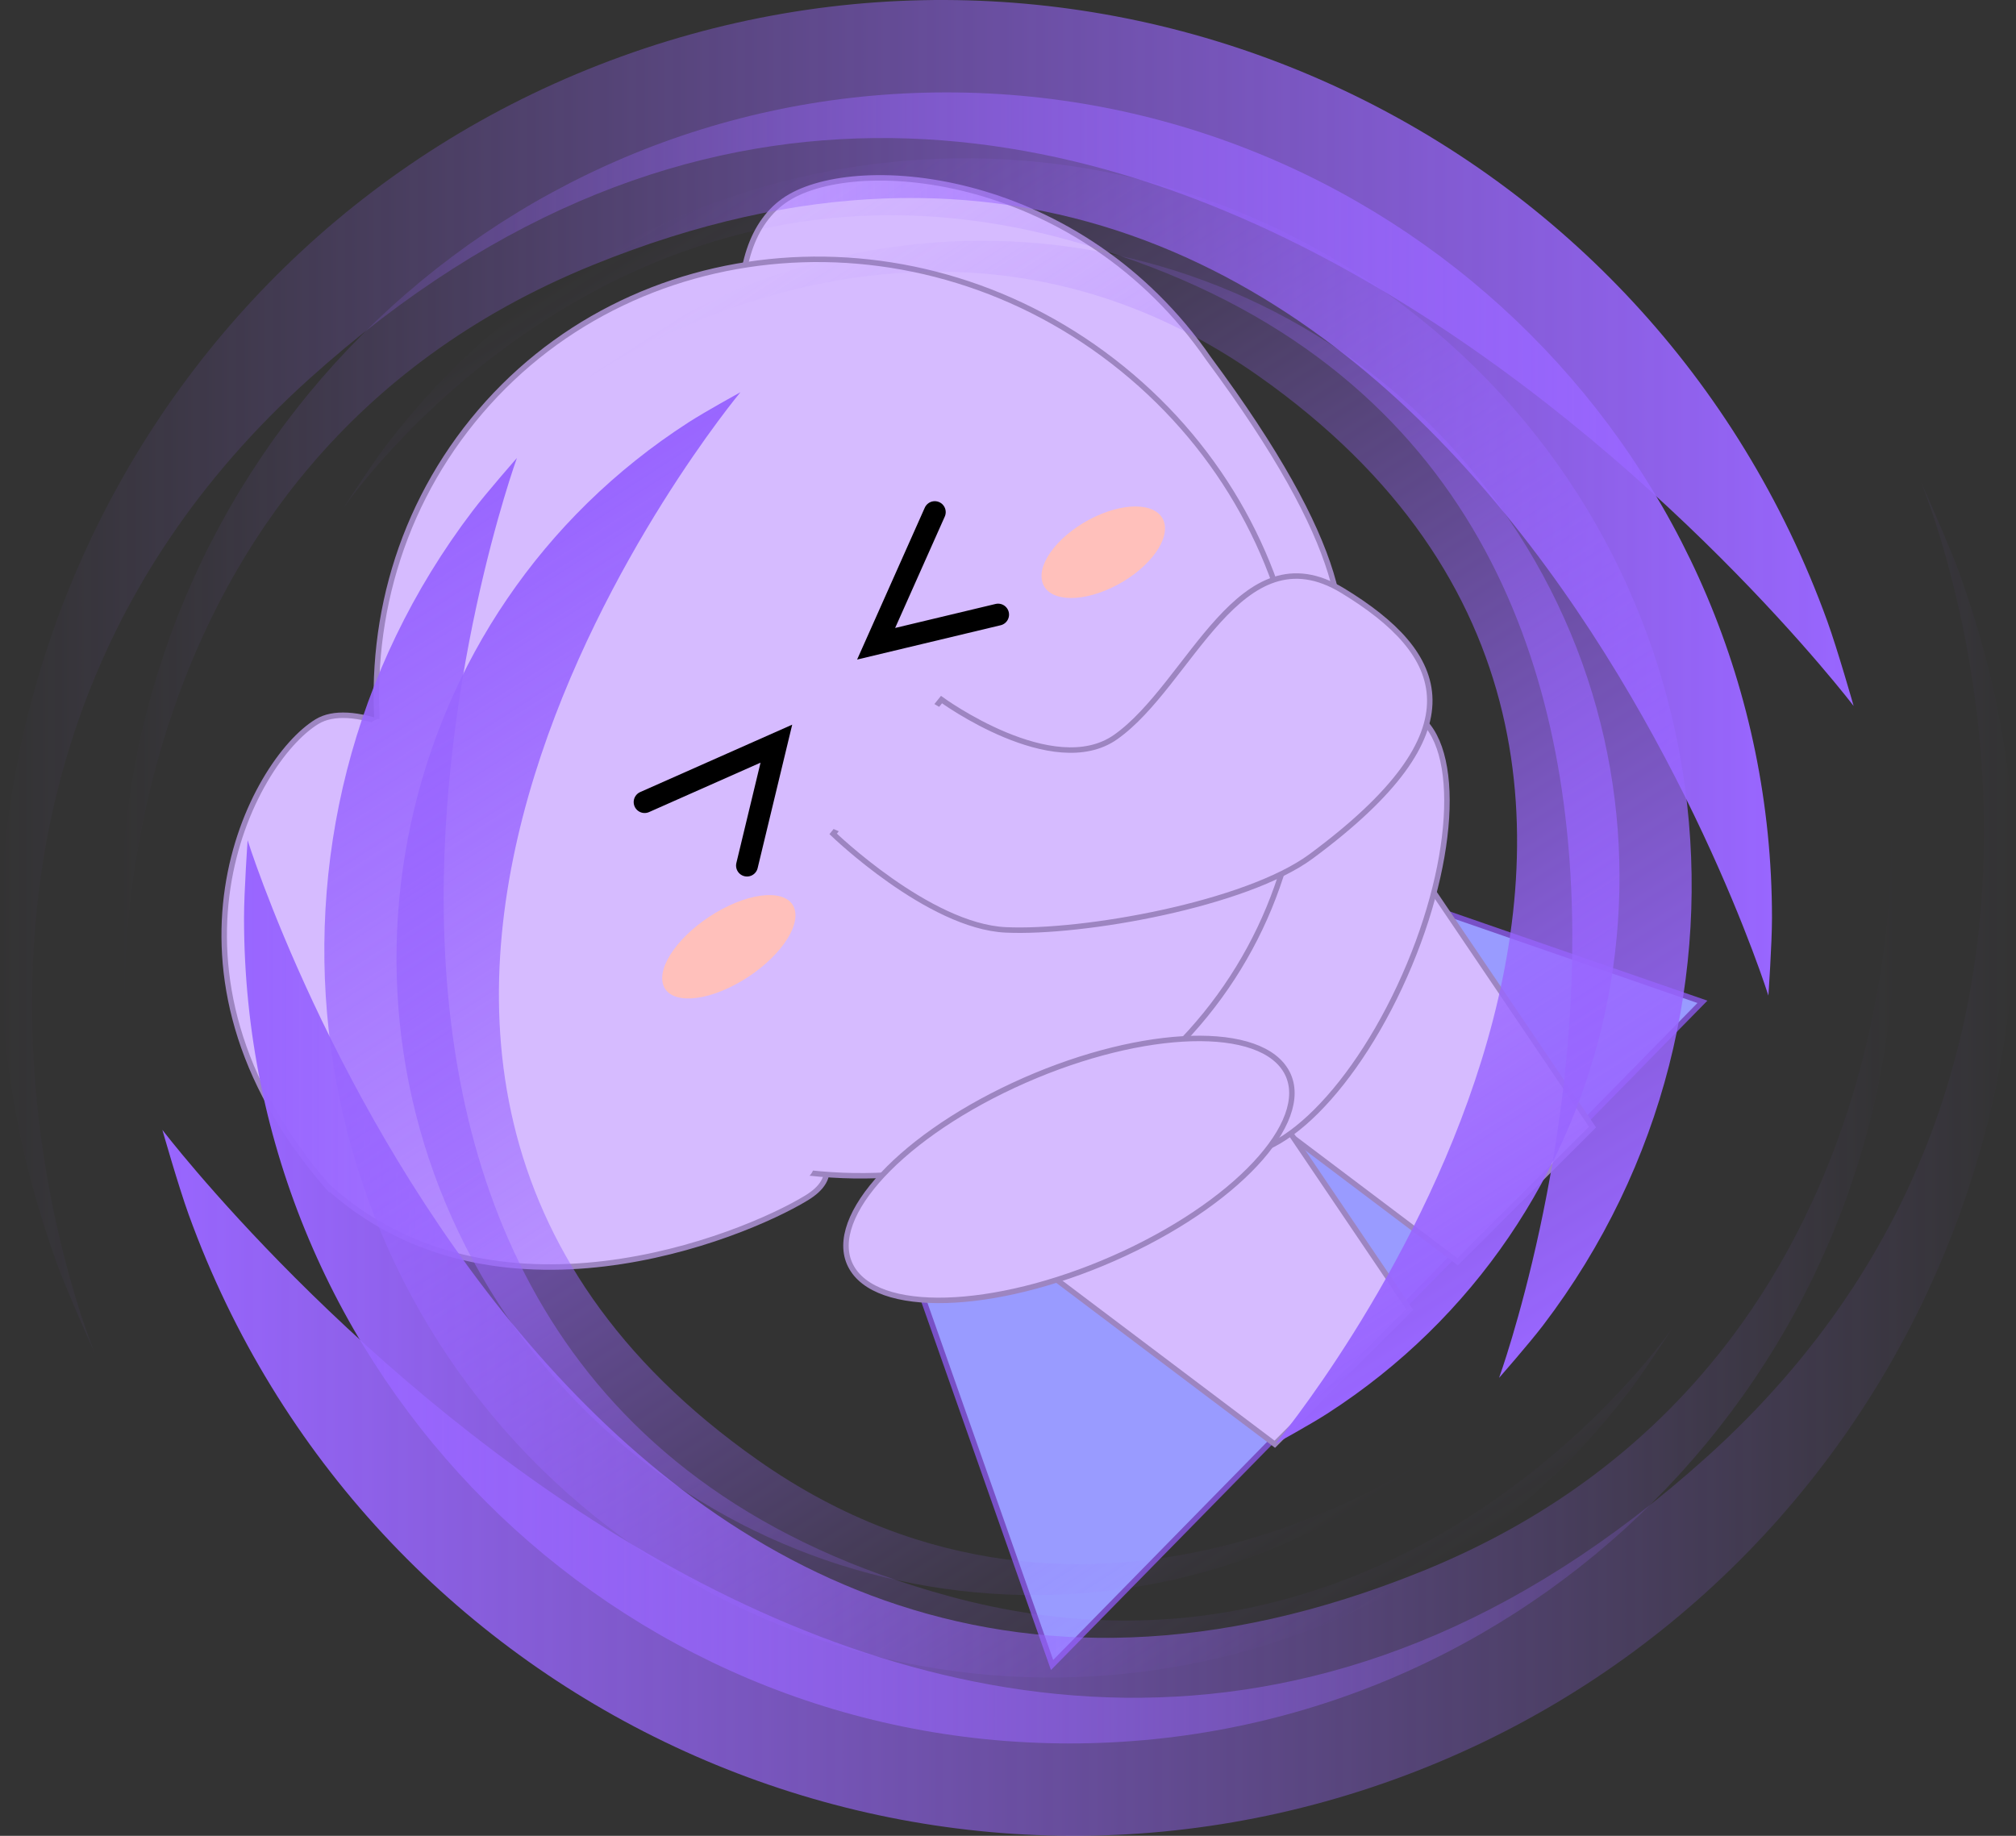 <svg xmlns="http://www.w3.org/2000/svg" xmlns:xlink="http://www.w3.org/1999/xlink" version="1.1" width="368.482" height="335.582" viewBox="0,0,368.482,335.582"><rect x="0" y="0" width="368.482" height="335.582" fill="#333333" stroke="none"/><defs><linearGradient x1="77.838" y1="211.96" x2="379.64" y2="211.96" gradientUnits="userSpaceOnUse" id="color-1"><stop offset="0" stop-color="#9966ff" stop-opacity="0"/><stop offset="1" stop-color="#9966ff"/></linearGradient><linearGradient x1="100.36" y1="347.04" x2="402.162" y2="347.04" gradientUnits="userSpaceOnUse" id="color-2"><stop offset="0" stop-color="#9966ff"/><stop offset="1" stop-color="#9966ff" stop-opacity="0"/></linearGradient><linearGradient x1="85.436" y1="323.588" x2="424.241" y2="323.588" gradientUnits="userSpaceOnUse" id="color-3"><stop offset="0" stop-color="#9966ff"/><stop offset="1" stop-color="#9966ff" stop-opacity="0"/></linearGradient><linearGradient x1="55.759" y1="235.412" x2="394.564" y2="235.412" gradientUnits="userSpaceOnUse" id="color-4"><stop offset="0" stop-color="#9966ff" stop-opacity="0"/><stop offset="1" stop-color="#9966ff"/></linearGradient><linearGradient x1="216.01" y1="146.059" x2="342.203" y2="341.848" gradientUnits="userSpaceOnUse" id="color-5"><stop offset="0" stop-color="#9966ff" stop-opacity="0"/><stop offset="1" stop-color="#9966ff"/></linearGradient><linearGradient x1="137.797" y1="217.152" x2="263.99" y2="412.941" gradientUnits="userSpaceOnUse" id="color-6"><stop offset="0" stop-color="#9966ff"/><stop offset="1" stop-color="#9966ff" stop-opacity="0"/></linearGradient><linearGradient x1="146.771" y1="197.664" x2="288.436" y2="417.458" gradientUnits="userSpaceOnUse" id="color-7"><stop offset="0" stop-color="#9966ff"/><stop offset="1" stop-color="#9966ff" stop-opacity="0"/></linearGradient><linearGradient x1="191.564" y1="141.542" x2="333.229" y2="361.336" gradientUnits="userSpaceOnUse" id="color-8"><stop offset="0" stop-color="#9966ff" stop-opacity="0"/><stop offset="1" stop-color="#9966ff"/></linearGradient></defs><g><g data-paper-data="{&quot;isPaintingLayer&quot;:true}" fill-rule="nonzero" stroke-linejoin="miter" stroke-miterlimit="10" stroke-dasharray="" stroke-dashoffset="0" style="mix-blend-mode: normal"><g><path d="M 192.298 304.355 L 160.216 213.243 L 219.578 151.421 L 311.168 183.13 Z " data-paper-data="{&quot;index&quot;:null}" fill="#999bff" stroke="#7850c7" stroke-width="1" stroke-linecap="butt"/><g data-paper-data="{&quot;index&quot;:null}" stroke-linecap="butt"><path d="M 258.094 157.245 L 291.077 206.027 L 266.417 230.643 L 219.792 195.479 Z " data-paper-data="{&quot;origPos&quot;:null}" fill="#d6bbff" stroke="#9d85c1" stroke-width="1"/><g data-paper-data="{&quot;origPos&quot;:null}"><path d="M 245.846 171.416 C 245.07 170.638 244.402 168.595 244.402 168.595 C 244.402 168.595 248.101 164.527 250.682 161.95 C 253.488 159.149 257.748 154.774 257.748 154.774 C 257.748 154.774 259.814 156.119 260.491 156.798 C 263.673 159.985 262.974 165.841 258.93 169.878 C 254.886 173.915 249.028 174.604 245.846 171.416 Z " data-paper-data="{&quot;origPos&quot;:null}" stroke-width="1" fill="#f7ffb5" stroke="none"/><path d="M 232.122 185.116 C 231.346 184.338 230.678 182.295 230.678 182.295 C 230.678 182.295 234.376 178.227 236.958 175.65 C 239.764 172.849 244.024 168.474 244.024 168.474 C 244.024 168.474 246.09 169.819 246.767 170.497 C 249.949 173.685 249.25 179.541 245.206 183.578 C 241.162 187.615 235.304 188.303 232.123 185.116 Z " data-paper-data="{&quot;origPos&quot;:null}" stroke-width="1" fill="#f7ffb5" stroke="none"/><path d="M 231.649 197.111 C 227.606 201.147 221.748 201.836 218.566 198.648 C 217.789 197.87 217.122 195.827 217.122 195.827 C 217.122 195.827 220.82 191.759 223.401 189.182 C 226.208 186.381 230.468 182.006 230.468 182.006 C 230.468 182.006 232.533 183.351 233.21 184.03 C 236.392 187.217 235.693 193.074 231.649 197.111 Z " data-paper-data="{&quot;origPos&quot;:null}" stroke-width="1" fill="#f7ffb5" stroke="none"/></g></g><g data-paper-data="{&quot;index&quot;:null}" stroke-linecap="butt"><path d="M 224.679 190.6 L 257.662 239.382 L 233.002 263.999 L 186.377 228.835 Z " data-paper-data="{&quot;origPos&quot;:null}" fill="#d6bbff" stroke="#9d85c1" stroke-width="1"/><g data-paper-data="{&quot;origPos&quot;:null}"><path d="M 212.431 204.772 C 211.655 203.994 210.987 201.951 210.987 201.951 C 210.987 201.951 214.685 197.883 217.267 195.306 C 220.073 192.505 224.333 188.13 224.333 188.13 C 224.333 188.13 226.399 189.475 227.076 190.153 C 230.258 193.341 229.559 199.197 225.515 203.234 C 221.471 207.271 215.613 207.959 212.431 204.772 Z " data-paper-data="{&quot;origPos&quot;:null}" stroke-width="1" fill="#f7ffb5" stroke="none"/><path d="M 198.707 218.471 C 197.931 217.694 197.263 215.651 197.263 215.651 C 197.263 215.651 200.962 211.582 203.543 209.006 C 206.349 206.204 210.609 201.83 210.609 201.83 C 210.609 201.83 212.675 203.175 213.352 203.853 C 216.534 207.04 215.835 212.897 211.791 216.934 C 207.747 220.97 201.889 221.659 198.708 218.471 Z " data-paper-data="{&quot;origPos&quot;:null}" stroke-width="1" fill="#f7ffb5" stroke="none"/><path d="M 198.234 230.466 C 194.19 234.503 188.333 235.191 185.151 232.004 C 184.375 231.226 183.707 229.183 183.707 229.183 C 183.707 229.183 187.405 225.115 189.986 222.538 C 192.793 219.737 197.053 215.362 197.053 215.362 C 197.053 215.362 199.118 216.707 199.795 217.386 C 202.977 220.573 202.278 226.429 198.234 230.466 Z " data-paper-data="{&quot;origPos&quot;:null}" stroke-width="1" fill="#f7ffb5" stroke="none"/></g></g><path d="M 222.048 209.631 C 213.576 204.009 214.963 181.801 225.146 160.027 C 235.329 138.254 250.452 125.16 258.924 130.782 C 267.396 136.404 266.009 158.612 255.826 180.386 C 245.643 202.159 230.521 215.253 222.048 209.631 Z " data-paper-data="{&quot;origRot&quot;:0,&quot;index&quot;:null}" fill="#d6bbff" stroke="#9d85c1" stroke-width="1" stroke-linecap="butt"/><g><g stroke-linecap="butt"><g data-paper-data="{&quot;index&quot;:null}"><path d="M 220.979 65.654 C 271.103 133.249 229.377 132.411 216.382 140.693 C 203.386 148.975 164.907 121.224 149.052 96.347 C 133.197 71.47 130.88 44.589 143.875 36.306 C 156.871 28.024 197.332 31.408 220.979 65.654 Z " data-paper-data="{&quot;origRot&quot;:0,&quot;origPos&quot;:null,&quot;index&quot;:null}" fill="#d6bbff" stroke="#9d85c1" stroke-width="1"/><path d="M 59.727 216.737 C 25.776 177.453 45.985 139.197 57.939 131.91 C 69.893 124.623 107.778 152.943 124.027 177.443 C 140.276 201.943 159.37 211.685 147.415 218.972 C 135.461 226.259 90.165 244.49 59.727 216.736 Z " data-paper-data="{&quot;origRot&quot;:0,&quot;origPos&quot;:null}" fill="#d6bbff" stroke="#9d85c1" stroke-width="1"/><path d="M 101.656 194.932 C 64.686 164.936 57.88 112.07 86.454 76.853 C 115.028 41.637 168.162 37.404 205.131 67.4 C 242.1 97.396 248.906 150.262 220.333 185.478 C 191.758 220.695 138.625 224.928 101.656 194.932 Z " data-paper-data="{&quot;origPos&quot;:null,&quot;origRot&quot;:0}" fill="#d6bbff" stroke="#9d85c1" stroke-width="1"/><path d="M 190.473 106.225 C 189.634 102.641 193.958 97.373 200.133 94.458 C 206.308 91.544 211.994 92.087 212.834 95.671 C 213.673 99.255 209.349 104.523 203.174 107.438 C 196.999 110.352 191.313 109.809 190.473 106.225 Z " data-paper-data="{&quot;origPos&quot;:null,&quot;origRot&quot;:0}" fill="#ffc0bb" stroke="none" stroke-width="1"/><path d="M 95.208 196.182 C 81.879 182.314 61.675 138.016 67.874 132.076 C 74.074 126.136 104.33 160.804 117.659 174.672 C 130.987 188.54 154.042 209.117 147.842 215.057 C 141.642 220.997 108.537 210.05 95.208 196.182 Z " data-paper-data="{&quot;origRot&quot;:0,&quot;origPos&quot;:null}" fill="#d6bbff" stroke="none" stroke-width="1"/><g data-paper-data="{&quot;origPos&quot;:null,&quot;origRot&quot;:0}"><path d="M 245.441 107.984 C 264.3 119.488 270.884 133.425 239.668 156.521 C 227.777 165.318 197.899 170.639 183.828 169.98 C 169.756 169.321 152.285 152.431 152.285 152.431 L 172.087 127.884 C 172.087 127.884 192.51 142.78 203.928 134.72 C 217.593 125.075 226.581 96.48 245.441 107.984 Z " data-paper-data="{&quot;origPos&quot;:null,&quot;origRot&quot;:0}" stroke="#9d85c1" stroke-width="1" fill="#d6bbff"/><path d="M 171.048 159.721 L 149.25 150.18 L 168.787 127.537 L 188.025 138.754 Z " data-paper-data="{&quot;origRot&quot;:0,&quot;origPos&quot;:null}" stroke="none" stroke-width="1" fill="#d6bbff"/></g><path d="M 121.092 179.505 C 120.443 175.685 125.345 169.706 132.041 166.149 C 138.736 162.593 144.69 162.806 145.339 166.626 C 145.988 170.445 141.086 176.424 134.391 179.981 C 127.695 183.537 121.741 183.324 121.092 179.505 Z " data-paper-data="{&quot;origPos&quot;:null,&quot;origRot&quot;:0}" fill="#ffc0bb" stroke="none" stroke-width="1"/></g><path d="M 85.264 152.115 C 88.492 161.825 95.598 178.972 102.384 186.105 C 106.286 190.206 131.01 206.291 119.247 218.033 C 114.241 223.03 108.352 221.803 104.225 218.019 C 84.851 200.255 81.543 187.928 69.542 167.807 C 67.452 164.304 59.209 148.742 63.277 145.206 C 63.788 143.737 64.63 142.359 65.804 141.187 C 69.956 137.042 76.682 137.048 80.826 141.2 C 83.194 141.268 84.463 149.705 85.264 152.115 Z " fill="#d6bbff" stroke="none" stroke-width="0.5"/></g><path d="M 117.823 146.616 L 141.905 135.938 L 136.536 158.223 " fill="none" stroke="#000000" stroke-width="4" stroke-linecap="round"/><path d="M 182.431 112.347 L 160.137 117.677 L 170.857 93.614 " data-paper-data="{&quot;index&quot;:null}" fill="none" stroke="#000000" stroke-width="4" stroke-linecap="round"/></g><path d="M 205.532 229.122 C 183.741 239.267 161.53 240.614 155.923 232.132 C 150.316 223.65 163.437 208.55 185.228 198.406 C 207.02 188.262 229.231 186.914 234.838 195.396 C 240.445 203.879 227.324 218.978 205.532 229.122 Z " data-paper-data="{&quot;origRot&quot;:0,&quot;index&quot;:null}" fill="#d6bbff" stroke="#9d85c1" stroke-width="1" stroke-linecap="butt"/><g stroke-linecap="butt"><path d="M378.981,293.694c0,0 -61.332,-195.851 -214.807,-133.563c-90.616,36.777 -85.517,135.191 -85.517,135.191c0,0 -0.819,-10.478 -0.819,-15.821c0,-83.34 67.561,-150.901 150.901,-150.901c83.34,0 150.901,67.561 150.901,150.901c0,4.787 -0.659,14.194 -0.659,14.194z" data-paper-data="{&quot;index&quot;:null}" fill="url(#color-1)" stroke-width="0" stroke="none" transform="matrix(1,0,0,1,-55.759,-111.709)"/><path d="M101.019,265.306c0,0 61.332,195.851 214.807,133.563c90.616,-36.777 85.517,-135.191 85.517,-135.191c0,0 0.819,10.478 0.819,15.821c0,83.34 -67.561,150.901 -150.901,150.901c-83.34,0 -150.901,-67.561 -150.901,-150.901c0,-4.787 0.659,-14.194 0.659,-14.194z" data-paper-data="{&quot;index&quot;:null}" fill="url(#color-2)" stroke-width="0" stroke="none" transform="matrix(1,0,0,1,-55.759,-111.709)"/><path d="M85.436,318.242c0,0 141.823,186.229 282.234,59.835c82.903,-74.627 39.221,-178.193 39.221,-178.193c0,0 4.947,10.919 7.022,16.65c32.36,89.38 -13.864,188.069 -103.243,220.429c-89.38,32.36 -188.069,-13.864 -220.429,-103.243c-1.859,-5.133 -4.805,-15.478 -4.805,-15.478z" data-paper-data="{&quot;index&quot;:null}" fill="url(#color-3)" stroke-width="0" stroke="none" transform="matrix(1,0,0,1,-55.759,-111.709)"/><path d="M394.564,240.758c0,0 -141.823,-186.229 -282.234,-59.835c-82.903,74.627 -39.221,178.193 -39.221,178.193c0,0 -4.947,-10.919 -7.022,-16.65c-32.36,-89.38 13.864,-188.069 103.243,-220.429c89.38,-32.36 188.069,13.864 220.429,103.243c1.859,5.133 4.805,15.478 4.805,15.478z" data-paper-data="{&quot;index&quot;:null}" fill="url(#color-4)" stroke-width="0" stroke="none" transform="matrix(1,0,0,1,-55.759,-111.709)"/></g><g stroke-linecap="butt"><path d="M288.904,375.596c0,0 101.41,-121.68 -3.171,-195.199c-61.748,-43.408 -123.46,1.05 -123.46,1.05c0,0 6.455,-4.913 9.921,-7.147c54.066,-34.847 126.144,-19.268 160.991,34.798c34.847,54.066 19.268,126.144 -34.798,160.991c-3.105,2.001 -9.483,5.507 -9.483,5.507z" data-paper-data="{&quot;index&quot;:null}" fill="url(#color-5)" stroke-width="0" stroke="none" transform="matrix(1,0,0,1,-55.759,-111.709)"/><path d="M191.096,183.404c0,0 -101.41,121.68 3.171,195.199c61.748,43.408 123.46,-1.05 123.46,-1.05c0,0 -6.455,4.913 -9.921,7.147c-54.066,34.847 -126.144,19.268 -160.991,-34.798c-34.847,-54.066 -19.268,-126.144 34.798,-160.991c3.105,-2.001 9.483,-5.507 9.483,-5.507z" data-paper-data="{&quot;index&quot;:null}" fill="url(#color-6)" stroke-width="0" stroke="none" transform="matrix(1,0,0,1,-55.759,-111.709)"/><path d="M150.239,195.429c0,0 -61.512,169.874 79.194,208.114c83.077,22.578 131.999,-49.064 131.999,-49.064c0,0 -5.015,7.775 -7.865,11.517c-44.453,58.365 -127.804,69.644 -186.169,25.191c-58.365,-44.453 -69.644,-127.804 -25.191,-186.169c2.553,-3.352 8.032,-9.589 8.032,-9.589z" data-paper-data="{&quot;index&quot;:null}" fill="url(#color-7)" stroke-width="0" stroke="none" transform="matrix(1,0,0,1,-55.759,-111.709)"/><path d="M329.761,363.571c0,0 61.512,-169.874 -79.194,-208.114c-83.077,-22.578 -131.999,49.064 -131.999,49.064c0,0 5.015,-7.775 7.865,-11.517c44.453,-58.365 127.804,-69.644 186.169,-25.191c58.365,44.453 69.644,127.804 25.191,186.169c-2.553,3.352 -8.032,9.589 -8.032,9.589z" data-paper-data="{&quot;index&quot;:null}" fill="url(#color-8)" stroke-width="0" stroke="none" transform="matrix(1,0,0,1,-55.759,-111.709)"/></g></g></g></g></svg>